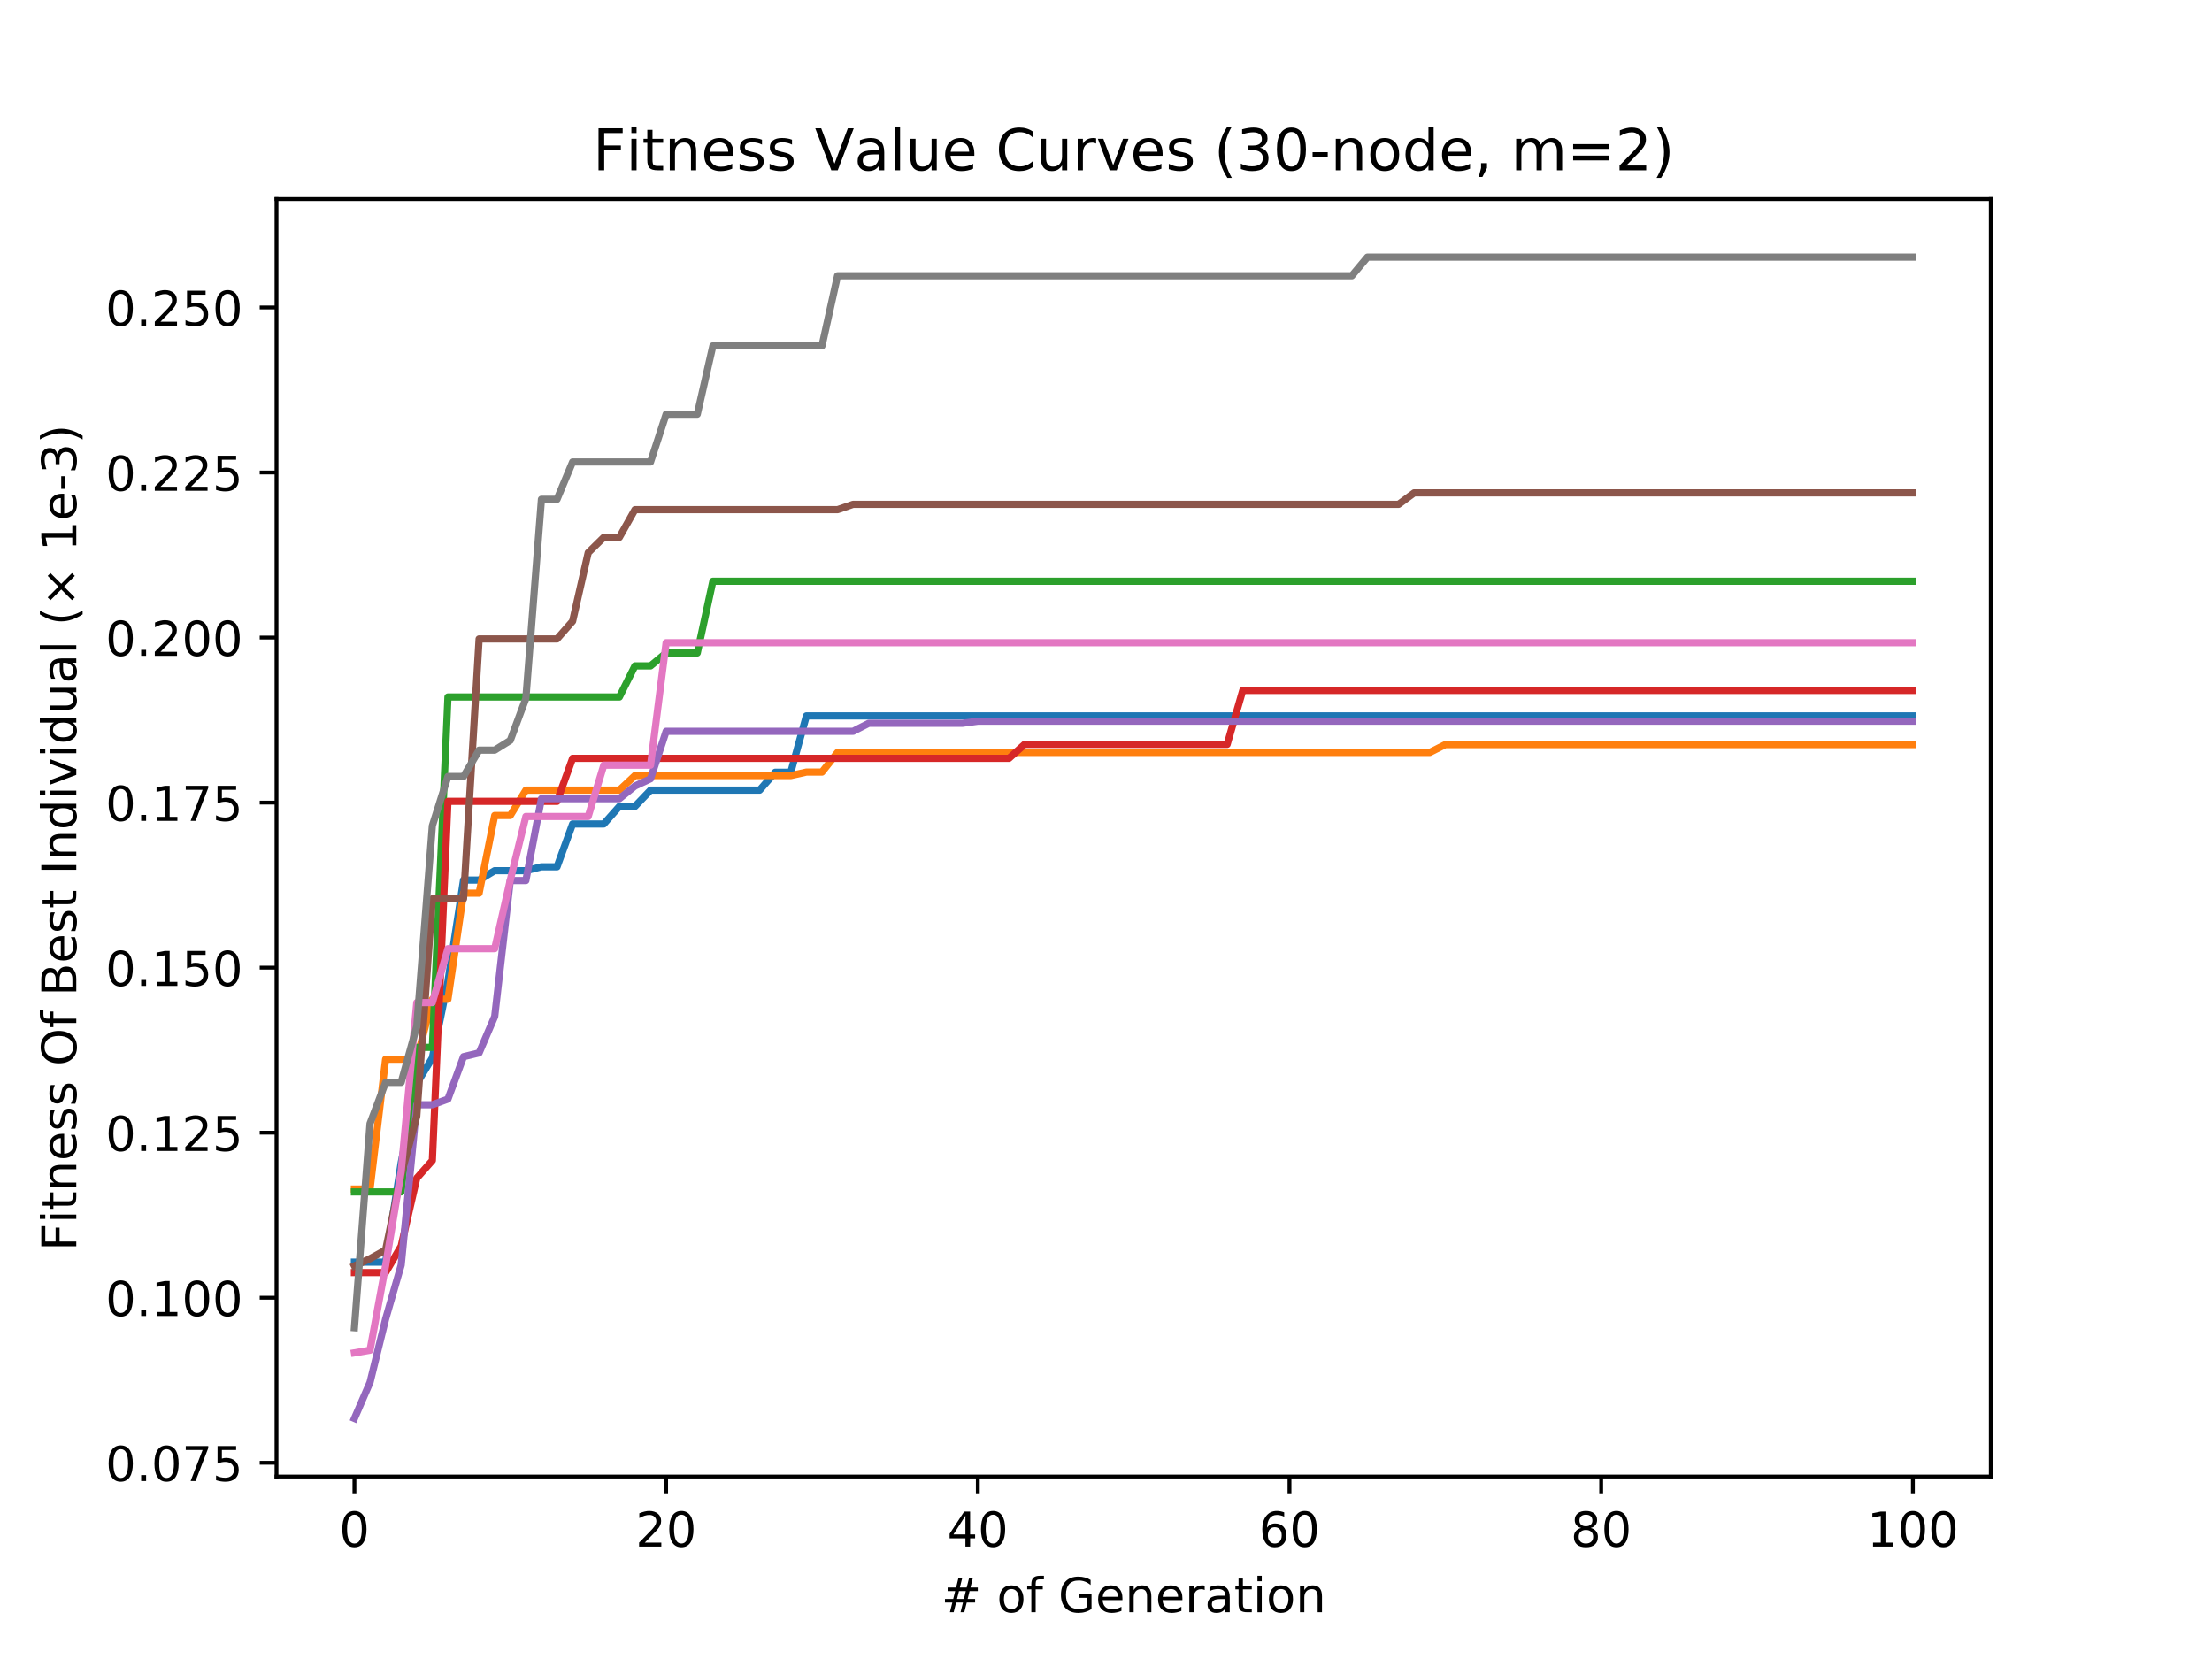 <?xml version="1.0" encoding="utf-8" standalone="no"?>
<!DOCTYPE svg PUBLIC "-//W3C//DTD SVG 1.1//EN"
  "http://www.w3.org/Graphics/SVG/1.1/DTD/svg11.dtd">
<!-- Created with matplotlib (https://matplotlib.org/) -->
<svg height="345.6pt" version="1.1" viewBox="0 0 460.8 345.6" width="460.8pt" xmlns="http://www.w3.org/2000/svg" xmlns:xlink="http://www.w3.org/1999/xlink">
 <defs>
  <style type="text/css">
*{stroke-linecap:butt;stroke-linejoin:round;}
  </style>
 </defs>
 <g id="figure_1">
  <g id="patch_1">
   <path d="M 0 345.6 
L 460.8 345.6 
L 460.8 0 
L 0 0 
z
" style="fill:#ffffff;"/>
  </g>
  <g id="axes_1">
   <g id="patch_2">
    <path d="M 57.6 307.584 
L 414.72 307.584 
L 414.72 41.472 
L 57.6 41.472 
z
" style="fill:#ffffff;"/>
   </g>
   <g id="matplotlib.axis_1">
    <g id="xtick_1">
     <g id="line2d_1">
      <defs>
       <path d="M 0 0 
L 0 3.5 
" id="m616c22a21f" style="stroke:#000000;stroke-width:0.8;"/>
      </defs>
      <g>
       <use style="stroke:#000000;stroke-width:0.8;" x="73.833" xlink:href="#m616c22a21f" y="307.584"/>
      </g>
     </g>
     <g id="text_1">
      <!-- 0 -->
      <defs>
       <path d="M 31.781 66.406 
Q 24.172 66.406 20.328 58.906 
Q 16.5 51.422 16.5 36.375 
Q 16.5 21.391 20.328 13.891 
Q 24.172 6.391 31.781 6.391 
Q 39.453 6.391 43.281 13.891 
Q 47.125 21.391 47.125 36.375 
Q 47.125 51.422 43.281 58.906 
Q 39.453 66.406 31.781 66.406 
z
M 31.781 74.219 
Q 44.047 74.219 50.516 64.516 
Q 56.984 54.828 56.984 36.375 
Q 56.984 17.969 50.516 8.266 
Q 44.047 -1.422 31.781 -1.422 
Q 19.531 -1.422 13.062 8.266 
Q 6.594 17.969 6.594 36.375 
Q 6.594 54.828 13.062 64.516 
Q 19.531 74.219 31.781 74.219 
z
" id="DejaVuSans-48"/>
      </defs>
      <g transform="translate(70.651 322.182)scale(0.1 -0.1)">
       <use xlink:href="#DejaVuSans-48"/>
      </g>
     </g>
    </g>
    <g id="xtick_2">
     <g id="line2d_2">
      <g>
       <use style="stroke:#000000;stroke-width:0.8;" x="138.764" xlink:href="#m616c22a21f" y="307.584"/>
      </g>
     </g>
     <g id="text_2">
      <!-- 20 -->
      <defs>
       <path d="M 19.188 8.297 
L 53.609 8.297 
L 53.609 0 
L 7.328 0 
L 7.328 8.297 
Q 12.938 14.109 22.625 23.891 
Q 32.328 33.688 34.812 36.531 
Q 39.547 41.844 41.422 45.531 
Q 43.312 49.219 43.312 52.781 
Q 43.312 58.594 39.234 62.25 
Q 35.156 65.922 28.609 65.922 
Q 23.969 65.922 18.812 64.312 
Q 13.672 62.703 7.812 59.422 
L 7.812 69.391 
Q 13.766 71.781 18.938 73 
Q 24.125 74.219 28.422 74.219 
Q 39.75 74.219 46.484 68.547 
Q 53.219 62.891 53.219 53.422 
Q 53.219 48.922 51.531 44.891 
Q 49.859 40.875 45.406 35.406 
Q 44.188 33.984 37.641 27.219 
Q 31.109 20.453 19.188 8.297 
z
" id="DejaVuSans-50"/>
      </defs>
      <g transform="translate(132.401 322.182)scale(0.1 -0.1)">
       <use xlink:href="#DejaVuSans-50"/>
       <use x="63.623" xlink:href="#DejaVuSans-48"/>
      </g>
     </g>
    </g>
    <g id="xtick_3">
     <g id="line2d_3">
      <g>
       <use style="stroke:#000000;stroke-width:0.8;" x="203.695" xlink:href="#m616c22a21f" y="307.584"/>
      </g>
     </g>
     <g id="text_3">
      <!-- 40 -->
      <defs>
       <path d="M 37.797 64.312 
L 12.891 25.391 
L 37.797 25.391 
z
M 35.203 72.906 
L 47.609 72.906 
L 47.609 25.391 
L 58.016 25.391 
L 58.016 17.188 
L 47.609 17.188 
L 47.609 0 
L 37.797 0 
L 37.797 17.188 
L 4.891 17.188 
L 4.891 26.703 
z
" id="DejaVuSans-52"/>
      </defs>
      <g transform="translate(197.332 322.182)scale(0.1 -0.1)">
       <use xlink:href="#DejaVuSans-52"/>
       <use x="63.623" xlink:href="#DejaVuSans-48"/>
      </g>
     </g>
    </g>
    <g id="xtick_4">
     <g id="line2d_4">
      <g>
       <use style="stroke:#000000;stroke-width:0.8;" x="268.625" xlink:href="#m616c22a21f" y="307.584"/>
      </g>
     </g>
     <g id="text_4">
      <!-- 60 -->
      <defs>
       <path d="M 33.016 40.375 
Q 26.375 40.375 22.484 35.828 
Q 18.609 31.297 18.609 23.391 
Q 18.609 15.531 22.484 10.953 
Q 26.375 6.391 33.016 6.391 
Q 39.656 6.391 43.531 10.953 
Q 47.406 15.531 47.406 23.391 
Q 47.406 31.297 43.531 35.828 
Q 39.656 40.375 33.016 40.375 
z
M 52.594 71.297 
L 52.594 62.312 
Q 48.875 64.062 45.094 64.984 
Q 41.312 65.922 37.594 65.922 
Q 27.828 65.922 22.672 59.328 
Q 17.531 52.734 16.797 39.406 
Q 19.672 43.656 24.016 45.922 
Q 28.375 48.188 33.594 48.188 
Q 44.578 48.188 50.953 41.516 
Q 57.328 34.859 57.328 23.391 
Q 57.328 12.156 50.688 5.359 
Q 44.047 -1.422 33.016 -1.422 
Q 20.359 -1.422 13.672 8.266 
Q 6.984 17.969 6.984 36.375 
Q 6.984 53.656 15.188 63.938 
Q 23.391 74.219 37.203 74.219 
Q 40.922 74.219 44.703 73.484 
Q 48.484 72.75 52.594 71.297 
z
" id="DejaVuSans-54"/>
      </defs>
      <g transform="translate(262.263 322.182)scale(0.1 -0.1)">
       <use xlink:href="#DejaVuSans-54"/>
       <use x="63.623" xlink:href="#DejaVuSans-48"/>
      </g>
     </g>
    </g>
    <g id="xtick_5">
     <g id="line2d_5">
      <g>
       <use style="stroke:#000000;stroke-width:0.8;" x="333.556" xlink:href="#m616c22a21f" y="307.584"/>
      </g>
     </g>
     <g id="text_5">
      <!-- 80 -->
      <defs>
       <path d="M 31.781 34.625 
Q 24.75 34.625 20.719 30.859 
Q 16.703 27.094 16.703 20.516 
Q 16.703 13.922 20.719 10.156 
Q 24.75 6.391 31.781 6.391 
Q 38.812 6.391 42.859 10.172 
Q 46.922 13.969 46.922 20.516 
Q 46.922 27.094 42.891 30.859 
Q 38.875 34.625 31.781 34.625 
z
M 21.922 38.812 
Q 15.578 40.375 12.031 44.719 
Q 8.5 49.078 8.5 55.328 
Q 8.5 64.062 14.719 69.141 
Q 20.953 74.219 31.781 74.219 
Q 42.672 74.219 48.875 69.141 
Q 55.078 64.062 55.078 55.328 
Q 55.078 49.078 51.531 44.719 
Q 48 40.375 41.703 38.812 
Q 48.828 37.156 52.797 32.312 
Q 56.781 27.484 56.781 20.516 
Q 56.781 9.906 50.312 4.234 
Q 43.844 -1.422 31.781 -1.422 
Q 19.734 -1.422 13.25 4.234 
Q 6.781 9.906 6.781 20.516 
Q 6.781 27.484 10.781 32.312 
Q 14.797 37.156 21.922 38.812 
z
M 18.312 54.391 
Q 18.312 48.734 21.844 45.562 
Q 25.391 42.391 31.781 42.391 
Q 38.141 42.391 41.719 45.562 
Q 45.312 48.734 45.312 54.391 
Q 45.312 60.062 41.719 63.234 
Q 38.141 66.406 31.781 66.406 
Q 25.391 66.406 21.844 63.234 
Q 18.312 60.062 18.312 54.391 
z
" id="DejaVuSans-56"/>
      </defs>
      <g transform="translate(327.194 322.182)scale(0.1 -0.1)">
       <use xlink:href="#DejaVuSans-56"/>
       <use x="63.623" xlink:href="#DejaVuSans-48"/>
      </g>
     </g>
    </g>
    <g id="xtick_6">
     <g id="line2d_6">
      <g>
       <use style="stroke:#000000;stroke-width:0.8;" x="398.487" xlink:href="#m616c22a21f" y="307.584"/>
      </g>
     </g>
     <g id="text_6">
      <!-- 100 -->
      <defs>
       <path d="M 12.406 8.297 
L 28.516 8.297 
L 28.516 63.922 
L 10.984 60.406 
L 10.984 69.391 
L 28.422 72.906 
L 38.281 72.906 
L 38.281 8.297 
L 54.391 8.297 
L 54.391 0 
L 12.406 0 
z
" id="DejaVuSans-49"/>
      </defs>
      <g transform="translate(388.944 322.182)scale(0.1 -0.1)">
       <use xlink:href="#DejaVuSans-49"/>
       <use x="63.623" xlink:href="#DejaVuSans-48"/>
       <use x="127.246" xlink:href="#DejaVuSans-48"/>
      </g>
     </g>
    </g>
    <g id="text_7">
     <!-- # of Generation -->
     <defs>
      <path d="M 51.125 44 
L 36.922 44 
L 32.812 27.688 
L 47.125 27.688 
z
M 43.797 71.781 
L 38.719 51.516 
L 52.984 51.516 
L 58.109 71.781 
L 65.922 71.781 
L 60.891 51.516 
L 76.125 51.516 
L 76.125 44 
L 58.984 44 
L 54.984 27.688 
L 70.516 27.688 
L 70.516 20.219 
L 53.078 20.219 
L 48 0 
L 40.188 0 
L 45.219 20.219 
L 30.906 20.219 
L 25.875 0 
L 18.016 0 
L 23.094 20.219 
L 7.719 20.219 
L 7.719 27.688 
L 24.906 27.688 
L 29 44 
L 13.281 44 
L 13.281 51.516 
L 30.906 51.516 
L 35.891 71.781 
z
" id="DejaVuSans-35"/>
      <path id="DejaVuSans-32"/>
      <path d="M 30.609 48.391 
Q 23.391 48.391 19.188 42.75 
Q 14.984 37.109 14.984 27.297 
Q 14.984 17.484 19.156 11.844 
Q 23.344 6.203 30.609 6.203 
Q 37.797 6.203 41.984 11.859 
Q 46.188 17.531 46.188 27.297 
Q 46.188 37.016 41.984 42.703 
Q 37.797 48.391 30.609 48.391 
z
M 30.609 56 
Q 42.328 56 49.016 48.375 
Q 55.719 40.766 55.719 27.297 
Q 55.719 13.875 49.016 6.219 
Q 42.328 -1.422 30.609 -1.422 
Q 18.844 -1.422 12.172 6.219 
Q 5.516 13.875 5.516 27.297 
Q 5.516 40.766 12.172 48.375 
Q 18.844 56 30.609 56 
z
" id="DejaVuSans-111"/>
      <path d="M 37.109 75.984 
L 37.109 68.5 
L 28.516 68.5 
Q 23.688 68.5 21.797 66.547 
Q 19.922 64.594 19.922 59.516 
L 19.922 54.688 
L 34.719 54.688 
L 34.719 47.703 
L 19.922 47.703 
L 19.922 0 
L 10.891 0 
L 10.891 47.703 
L 2.297 47.703 
L 2.297 54.688 
L 10.891 54.688 
L 10.891 58.5 
Q 10.891 67.625 15.141 71.797 
Q 19.391 75.984 28.609 75.984 
z
" id="DejaVuSans-102"/>
      <path d="M 59.516 10.406 
L 59.516 29.984 
L 43.406 29.984 
L 43.406 38.094 
L 69.281 38.094 
L 69.281 6.781 
Q 63.578 2.734 56.688 0.656 
Q 49.812 -1.422 42 -1.422 
Q 24.906 -1.422 15.25 8.562 
Q 5.609 18.562 5.609 36.375 
Q 5.609 54.25 15.25 64.234 
Q 24.906 74.219 42 74.219 
Q 49.125 74.219 55.547 72.453 
Q 61.969 70.703 67.391 67.281 
L 67.391 56.781 
Q 61.922 61.422 55.766 63.766 
Q 49.609 66.109 42.828 66.109 
Q 29.438 66.109 22.719 58.641 
Q 16.016 51.172 16.016 36.375 
Q 16.016 21.625 22.719 14.156 
Q 29.438 6.688 42.828 6.688 
Q 48.047 6.688 52.141 7.594 
Q 56.25 8.5 59.516 10.406 
z
" id="DejaVuSans-71"/>
      <path d="M 56.203 29.594 
L 56.203 25.203 
L 14.891 25.203 
Q 15.484 15.922 20.484 11.062 
Q 25.484 6.203 34.422 6.203 
Q 39.594 6.203 44.453 7.469 
Q 49.312 8.734 54.109 11.281 
L 54.109 2.781 
Q 49.266 0.734 44.188 -0.344 
Q 39.109 -1.422 33.891 -1.422 
Q 20.797 -1.422 13.156 6.188 
Q 5.516 13.812 5.516 26.812 
Q 5.516 40.234 12.766 48.109 
Q 20.016 56 32.328 56 
Q 43.359 56 49.781 48.891 
Q 56.203 41.797 56.203 29.594 
z
M 47.219 32.234 
Q 47.125 39.594 43.094 43.984 
Q 39.062 48.391 32.422 48.391 
Q 24.906 48.391 20.391 44.141 
Q 15.875 39.891 15.188 32.172 
z
" id="DejaVuSans-101"/>
      <path d="M 54.891 33.016 
L 54.891 0 
L 45.906 0 
L 45.906 32.719 
Q 45.906 40.484 42.875 44.328 
Q 39.844 48.188 33.797 48.188 
Q 26.516 48.188 22.312 43.547 
Q 18.109 38.922 18.109 30.906 
L 18.109 0 
L 9.078 0 
L 9.078 54.688 
L 18.109 54.688 
L 18.109 46.188 
Q 21.344 51.125 25.703 53.562 
Q 30.078 56 35.797 56 
Q 45.219 56 50.047 50.172 
Q 54.891 44.344 54.891 33.016 
z
" id="DejaVuSans-110"/>
      <path d="M 41.109 46.297 
Q 39.594 47.172 37.812 47.578 
Q 36.031 48 33.891 48 
Q 26.266 48 22.188 43.047 
Q 18.109 38.094 18.109 28.812 
L 18.109 0 
L 9.078 0 
L 9.078 54.688 
L 18.109 54.688 
L 18.109 46.188 
Q 20.953 51.172 25.484 53.578 
Q 30.031 56 36.531 56 
Q 37.453 56 38.578 55.875 
Q 39.703 55.766 41.062 55.516 
z
" id="DejaVuSans-114"/>
      <path d="M 34.281 27.484 
Q 23.391 27.484 19.188 25 
Q 14.984 22.516 14.984 16.5 
Q 14.984 11.719 18.141 8.906 
Q 21.297 6.109 26.703 6.109 
Q 34.188 6.109 38.703 11.406 
Q 43.219 16.703 43.219 25.484 
L 43.219 27.484 
z
M 52.203 31.203 
L 52.203 0 
L 43.219 0 
L 43.219 8.297 
Q 40.141 3.328 35.547 0.953 
Q 30.953 -1.422 24.312 -1.422 
Q 15.922 -1.422 10.953 3.297 
Q 6 8.016 6 15.922 
Q 6 25.141 12.172 29.828 
Q 18.359 34.516 30.609 34.516 
L 43.219 34.516 
L 43.219 35.406 
Q 43.219 41.609 39.141 45 
Q 35.062 48.391 27.688 48.391 
Q 23 48.391 18.547 47.266 
Q 14.109 46.141 10.016 43.891 
L 10.016 52.203 
Q 14.938 54.109 19.578 55.047 
Q 24.219 56 28.609 56 
Q 40.484 56 46.344 49.844 
Q 52.203 43.703 52.203 31.203 
z
" id="DejaVuSans-97"/>
      <path d="M 18.312 70.219 
L 18.312 54.688 
L 36.812 54.688 
L 36.812 47.703 
L 18.312 47.703 
L 18.312 18.016 
Q 18.312 11.328 20.141 9.422 
Q 21.969 7.516 27.594 7.516 
L 36.812 7.516 
L 36.812 0 
L 27.594 0 
Q 17.188 0 13.234 3.875 
Q 9.281 7.766 9.281 18.016 
L 9.281 47.703 
L 2.688 47.703 
L 2.688 54.688 
L 9.281 54.688 
L 9.281 70.219 
z
" id="DejaVuSans-116"/>
      <path d="M 9.422 54.688 
L 18.406 54.688 
L 18.406 0 
L 9.422 0 
z
M 9.422 75.984 
L 18.406 75.984 
L 18.406 64.594 
L 9.422 64.594 
z
" id="DejaVuSans-105"/>
     </defs>
     <g transform="translate(196.08 335.861)scale(0.1 -0.1)">
      <use xlink:href="#DejaVuSans-35"/>
      <use x="83.789" xlink:href="#DejaVuSans-32"/>
      <use x="115.576" xlink:href="#DejaVuSans-111"/>
      <use x="176.758" xlink:href="#DejaVuSans-102"/>
      <use x="211.963" xlink:href="#DejaVuSans-32"/>
      <use x="243.75" xlink:href="#DejaVuSans-71"/>
      <use x="321.24" xlink:href="#DejaVuSans-101"/>
      <use x="382.764" xlink:href="#DejaVuSans-110"/>
      <use x="446.143" xlink:href="#DejaVuSans-101"/>
      <use x="507.666" xlink:href="#DejaVuSans-114"/>
      <use x="548.779" xlink:href="#DejaVuSans-97"/>
      <use x="610.059" xlink:href="#DejaVuSans-116"/>
      <use x="649.268" xlink:href="#DejaVuSans-105"/>
      <use x="677.051" xlink:href="#DejaVuSans-111"/>
      <use x="738.232" xlink:href="#DejaVuSans-110"/>
     </g>
    </g>
   </g>
   <g id="matplotlib.axis_2">
    <g id="ytick_1">
     <g id="line2d_7">
      <defs>
       <path d="M 0 0 
L -3.5 0 
" id="md9b2b62dfc" style="stroke:#000000;stroke-width:0.8;"/>
      </defs>
      <g>
       <use style="stroke:#000000;stroke-width:0.8;" x="57.6" xlink:href="#md9b2b62dfc" y="304.728"/>
      </g>
     </g>
     <g id="text_8">
      <!-- 0.075 -->
      <defs>
       <path d="M 10.688 12.406 
L 21 12.406 
L 21 0 
L 10.688 0 
z
" id="DejaVuSans-46"/>
       <path d="M 8.203 72.906 
L 55.078 72.906 
L 55.078 68.703 
L 28.609 0 
L 18.312 0 
L 43.219 64.594 
L 8.203 64.594 
z
" id="DejaVuSans-55"/>
       <path d="M 10.797 72.906 
L 49.516 72.906 
L 49.516 64.594 
L 19.828 64.594 
L 19.828 46.734 
Q 21.969 47.469 24.109 47.828 
Q 26.266 48.188 28.422 48.188 
Q 40.625 48.188 47.75 41.5 
Q 54.891 34.812 54.891 23.391 
Q 54.891 11.625 47.562 5.094 
Q 40.234 -1.422 26.906 -1.422 
Q 22.312 -1.422 17.547 -0.641 
Q 12.797 0.141 7.719 1.703 
L 7.719 11.625 
Q 12.109 9.234 16.797 8.062 
Q 21.484 6.891 26.703 6.891 
Q 35.156 6.891 40.078 11.328 
Q 45.016 15.766 45.016 23.391 
Q 45.016 31 40.078 35.438 
Q 35.156 39.891 26.703 39.891 
Q 22.75 39.891 18.812 39.016 
Q 14.891 38.141 10.797 36.281 
z
" id="DejaVuSans-53"/>
      </defs>
      <g transform="translate(21.972 308.528)scale(0.1 -0.1)">
       <use xlink:href="#DejaVuSans-48"/>
       <use x="63.623" xlink:href="#DejaVuSans-46"/>
       <use x="95.41" xlink:href="#DejaVuSans-48"/>
       <use x="159.033" xlink:href="#DejaVuSans-55"/>
       <use x="222.656" xlink:href="#DejaVuSans-53"/>
      </g>
     </g>
    </g>
    <g id="ytick_2">
     <g id="line2d_8">
      <g>
       <use style="stroke:#000000;stroke-width:0.8;" x="57.6" xlink:href="#md9b2b62dfc" y="270.346"/>
      </g>
     </g>
     <g id="text_9">
      <!-- 0.100 -->
      <g transform="translate(21.972 274.145)scale(0.1 -0.1)">
       <use xlink:href="#DejaVuSans-48"/>
       <use x="63.623" xlink:href="#DejaVuSans-46"/>
       <use x="95.41" xlink:href="#DejaVuSans-49"/>
       <use x="159.033" xlink:href="#DejaVuSans-48"/>
       <use x="222.656" xlink:href="#DejaVuSans-48"/>
      </g>
     </g>
    </g>
    <g id="ytick_3">
     <g id="line2d_9">
      <g>
       <use style="stroke:#000000;stroke-width:0.8;" x="57.6" xlink:href="#md9b2b62dfc" y="235.963"/>
      </g>
     </g>
     <g id="text_10">
      <!-- 0.125 -->
      <g transform="translate(21.972 239.762)scale(0.1 -0.1)">
       <use xlink:href="#DejaVuSans-48"/>
       <use x="63.623" xlink:href="#DejaVuSans-46"/>
       <use x="95.41" xlink:href="#DejaVuSans-49"/>
       <use x="159.033" xlink:href="#DejaVuSans-50"/>
       <use x="222.656" xlink:href="#DejaVuSans-53"/>
      </g>
     </g>
    </g>
    <g id="ytick_4">
     <g id="line2d_10">
      <g>
       <use style="stroke:#000000;stroke-width:0.8;" x="57.6" xlink:href="#md9b2b62dfc" y="201.58"/>
      </g>
     </g>
     <g id="text_11">
      <!-- 0.150 -->
      <g transform="translate(21.972 205.38)scale(0.1 -0.1)">
       <use xlink:href="#DejaVuSans-48"/>
       <use x="63.623" xlink:href="#DejaVuSans-46"/>
       <use x="95.41" xlink:href="#DejaVuSans-49"/>
       <use x="159.033" xlink:href="#DejaVuSans-53"/>
       <use x="222.656" xlink:href="#DejaVuSans-48"/>
      </g>
     </g>
    </g>
    <g id="ytick_5">
     <g id="line2d_11">
      <g>
       <use style="stroke:#000000;stroke-width:0.8;" x="57.6" xlink:href="#md9b2b62dfc" y="167.198"/>
      </g>
     </g>
     <g id="text_12">
      <!-- 0.175 -->
      <g transform="translate(21.972 170.997)scale(0.1 -0.1)">
       <use xlink:href="#DejaVuSans-48"/>
       <use x="63.623" xlink:href="#DejaVuSans-46"/>
       <use x="95.41" xlink:href="#DejaVuSans-49"/>
       <use x="159.033" xlink:href="#DejaVuSans-55"/>
       <use x="222.656" xlink:href="#DejaVuSans-53"/>
      </g>
     </g>
    </g>
    <g id="ytick_6">
     <g id="line2d_12">
      <g>
       <use style="stroke:#000000;stroke-width:0.8;" x="57.6" xlink:href="#md9b2b62dfc" y="132.815"/>
      </g>
     </g>
     <g id="text_13">
      <!-- 0.200 -->
      <g transform="translate(21.972 136.614)scale(0.1 -0.1)">
       <use xlink:href="#DejaVuSans-48"/>
       <use x="63.623" xlink:href="#DejaVuSans-46"/>
       <use x="95.41" xlink:href="#DejaVuSans-50"/>
       <use x="159.033" xlink:href="#DejaVuSans-48"/>
       <use x="222.656" xlink:href="#DejaVuSans-48"/>
      </g>
     </g>
    </g>
    <g id="ytick_7">
     <g id="line2d_13">
      <g>
       <use style="stroke:#000000;stroke-width:0.8;" x="57.6" xlink:href="#md9b2b62dfc" y="98.432"/>
      </g>
     </g>
     <g id="text_14">
      <!-- 0.225 -->
      <g transform="translate(21.972 102.232)scale(0.1 -0.1)">
       <use xlink:href="#DejaVuSans-48"/>
       <use x="63.623" xlink:href="#DejaVuSans-46"/>
       <use x="95.41" xlink:href="#DejaVuSans-50"/>
       <use x="159.033" xlink:href="#DejaVuSans-50"/>
       <use x="222.656" xlink:href="#DejaVuSans-53"/>
      </g>
     </g>
    </g>
    <g id="ytick_8">
     <g id="line2d_14">
      <g>
       <use style="stroke:#000000;stroke-width:0.8;" x="57.6" xlink:href="#md9b2b62dfc" y="64.05"/>
      </g>
     </g>
     <g id="text_15">
      <!-- 0.250 -->
      <g transform="translate(21.972 67.849)scale(0.1 -0.1)">
       <use xlink:href="#DejaVuSans-48"/>
       <use x="63.623" xlink:href="#DejaVuSans-46"/>
       <use x="95.41" xlink:href="#DejaVuSans-50"/>
       <use x="159.033" xlink:href="#DejaVuSans-53"/>
       <use x="222.656" xlink:href="#DejaVuSans-48"/>
      </g>
     </g>
    </g>
    <g id="text_16">
     <!-- Fitness Of Best Individual (× 1e-3) -->
     <defs>
      <path d="M 9.812 72.906 
L 51.703 72.906 
L 51.703 64.594 
L 19.672 64.594 
L 19.672 43.109 
L 48.578 43.109 
L 48.578 34.812 
L 19.672 34.812 
L 19.672 0 
L 9.812 0 
z
" id="DejaVuSans-70"/>
      <path d="M 44.281 53.078 
L 44.281 44.578 
Q 40.484 46.531 36.375 47.5 
Q 32.281 48.484 27.875 48.484 
Q 21.188 48.484 17.844 46.438 
Q 14.5 44.391 14.5 40.281 
Q 14.5 37.156 16.891 35.375 
Q 19.281 33.594 26.516 31.984 
L 29.594 31.297 
Q 39.156 29.25 43.188 25.516 
Q 47.219 21.781 47.219 15.094 
Q 47.219 7.469 41.188 3.016 
Q 35.156 -1.422 24.609 -1.422 
Q 20.219 -1.422 15.453 -0.562 
Q 10.688 0.297 5.422 2 
L 5.422 11.281 
Q 10.406 8.688 15.234 7.391 
Q 20.062 6.109 24.812 6.109 
Q 31.156 6.109 34.562 8.281 
Q 37.984 10.453 37.984 14.406 
Q 37.984 18.062 35.516 20.016 
Q 33.062 21.969 24.703 23.781 
L 21.578 24.516 
Q 13.234 26.266 9.516 29.906 
Q 5.812 33.547 5.812 39.891 
Q 5.812 47.609 11.281 51.797 
Q 16.75 56 26.812 56 
Q 31.781 56 36.172 55.266 
Q 40.578 54.547 44.281 53.078 
z
" id="DejaVuSans-115"/>
      <path d="M 39.406 66.219 
Q 28.656 66.219 22.328 58.203 
Q 16.016 50.203 16.016 36.375 
Q 16.016 22.609 22.328 14.594 
Q 28.656 6.594 39.406 6.594 
Q 50.141 6.594 56.422 14.594 
Q 62.703 22.609 62.703 36.375 
Q 62.703 50.203 56.422 58.203 
Q 50.141 66.219 39.406 66.219 
z
M 39.406 74.219 
Q 54.734 74.219 63.906 63.938 
Q 73.094 53.656 73.094 36.375 
Q 73.094 19.141 63.906 8.859 
Q 54.734 -1.422 39.406 -1.422 
Q 24.031 -1.422 14.812 8.828 
Q 5.609 19.094 5.609 36.375 
Q 5.609 53.656 14.812 63.938 
Q 24.031 74.219 39.406 74.219 
z
" id="DejaVuSans-79"/>
      <path d="M 19.672 34.812 
L 19.672 8.109 
L 35.5 8.109 
Q 43.453 8.109 47.281 11.406 
Q 51.125 14.703 51.125 21.484 
Q 51.125 28.328 47.281 31.562 
Q 43.453 34.812 35.5 34.812 
z
M 19.672 64.797 
L 19.672 42.828 
L 34.281 42.828 
Q 41.5 42.828 45.031 45.531 
Q 48.578 48.25 48.578 53.812 
Q 48.578 59.328 45.031 62.062 
Q 41.5 64.797 34.281 64.797 
z
M 9.812 72.906 
L 35.016 72.906 
Q 46.297 72.906 52.391 68.219 
Q 58.5 63.531 58.5 54.891 
Q 58.5 48.188 55.375 44.234 
Q 52.25 40.281 46.188 39.312 
Q 53.469 37.75 57.5 32.781 
Q 61.531 27.828 61.531 20.406 
Q 61.531 10.641 54.891 5.312 
Q 48.25 0 35.984 0 
L 9.812 0 
z
" id="DejaVuSans-66"/>
      <path d="M 9.812 72.906 
L 19.672 72.906 
L 19.672 0 
L 9.812 0 
z
" id="DejaVuSans-73"/>
      <path d="M 45.406 46.391 
L 45.406 75.984 
L 54.391 75.984 
L 54.391 0 
L 45.406 0 
L 45.406 8.203 
Q 42.578 3.328 38.25 0.953 
Q 33.938 -1.422 27.875 -1.422 
Q 17.969 -1.422 11.734 6.484 
Q 5.516 14.406 5.516 27.297 
Q 5.516 40.188 11.734 48.094 
Q 17.969 56 27.875 56 
Q 33.938 56 38.25 53.625 
Q 42.578 51.266 45.406 46.391 
z
M 14.797 27.297 
Q 14.797 17.391 18.875 11.75 
Q 22.953 6.109 30.078 6.109 
Q 37.203 6.109 41.297 11.75 
Q 45.406 17.391 45.406 27.297 
Q 45.406 37.203 41.297 42.844 
Q 37.203 48.484 30.078 48.484 
Q 22.953 48.484 18.875 42.844 
Q 14.797 37.203 14.797 27.297 
z
" id="DejaVuSans-100"/>
      <path d="M 2.984 54.688 
L 12.5 54.688 
L 29.594 8.797 
L 46.688 54.688 
L 56.203 54.688 
L 35.688 0 
L 23.484 0 
z
" id="DejaVuSans-118"/>
      <path d="M 8.5 21.578 
L 8.5 54.688 
L 17.484 54.688 
L 17.484 21.922 
Q 17.484 14.156 20.5 10.266 
Q 23.531 6.391 29.594 6.391 
Q 36.859 6.391 41.078 11.031 
Q 45.312 15.672 45.312 23.688 
L 45.312 54.688 
L 54.297 54.688 
L 54.297 0 
L 45.312 0 
L 45.312 8.406 
Q 42.047 3.422 37.719 1 
Q 33.406 -1.422 27.688 -1.422 
Q 18.266 -1.422 13.375 4.438 
Q 8.5 10.297 8.5 21.578 
z
M 31.109 56 
z
" id="DejaVuSans-117"/>
      <path d="M 9.422 75.984 
L 18.406 75.984 
L 18.406 0 
L 9.422 0 
z
" id="DejaVuSans-108"/>
      <path d="M 31 75.875 
Q 24.469 64.656 21.281 53.656 
Q 18.109 42.672 18.109 31.391 
Q 18.109 20.125 21.312 9.062 
Q 24.516 -2 31 -13.188 
L 23.188 -13.188 
Q 15.875 -1.703 12.234 9.375 
Q 8.594 20.453 8.594 31.391 
Q 8.594 42.281 12.203 53.312 
Q 15.828 64.359 23.188 75.875 
z
" id="DejaVuSans-40"/>
      <path d="M 70.125 53.719 
L 47.797 31.297 
L 70.125 8.984 
L 64.312 3.078 
L 41.891 25.484 
L 19.484 3.078 
L 13.719 8.984 
L 35.984 31.297 
L 13.719 53.719 
L 19.484 59.625 
L 41.891 37.203 
L 64.312 59.625 
z
" id="DejaVuSans-215"/>
      <path d="M 4.891 31.391 
L 31.203 31.391 
L 31.203 23.391 
L 4.891 23.391 
z
" id="DejaVuSans-45"/>
      <path d="M 40.578 39.312 
Q 47.656 37.797 51.625 33 
Q 55.609 28.219 55.609 21.188 
Q 55.609 10.406 48.188 4.484 
Q 40.766 -1.422 27.094 -1.422 
Q 22.516 -1.422 17.656 -0.516 
Q 12.797 0.391 7.625 2.203 
L 7.625 11.719 
Q 11.719 9.328 16.594 8.109 
Q 21.484 6.891 26.812 6.891 
Q 36.078 6.891 40.938 10.547 
Q 45.797 14.203 45.797 21.188 
Q 45.797 27.641 41.281 31.266 
Q 36.766 34.906 28.719 34.906 
L 20.219 34.906 
L 20.219 43.016 
L 29.109 43.016 
Q 36.375 43.016 40.234 45.922 
Q 44.094 48.828 44.094 54.297 
Q 44.094 59.906 40.109 62.906 
Q 36.141 65.922 28.719 65.922 
Q 24.656 65.922 20.016 65.031 
Q 15.375 64.156 9.812 62.312 
L 9.812 71.094 
Q 15.438 72.656 20.344 73.438 
Q 25.25 74.219 29.594 74.219 
Q 40.828 74.219 47.359 69.109 
Q 53.906 64.016 53.906 55.328 
Q 53.906 49.266 50.438 45.094 
Q 46.969 40.922 40.578 39.312 
z
" id="DejaVuSans-51"/>
      <path d="M 8.016 75.875 
L 15.828 75.875 
Q 23.141 64.359 26.781 53.312 
Q 30.422 42.281 30.422 31.391 
Q 30.422 20.453 26.781 9.375 
Q 23.141 -1.703 15.828 -13.188 
L 8.016 -13.188 
Q 14.5 -2 17.703 9.062 
Q 20.906 20.125 20.906 31.391 
Q 20.906 42.672 17.703 53.656 
Q 14.5 64.656 8.016 75.875 
z
" id="DejaVuSans-41"/>
     </defs>
     <g transform="translate(15.892 260.601)rotate(-90)scale(0.1 -0.1)">
      <use xlink:href="#DejaVuSans-70"/>
      <use x="57.41" xlink:href="#DejaVuSans-105"/>
      <use x="85.193" xlink:href="#DejaVuSans-116"/>
      <use x="124.402" xlink:href="#DejaVuSans-110"/>
      <use x="187.781" xlink:href="#DejaVuSans-101"/>
      <use x="249.305" xlink:href="#DejaVuSans-115"/>
      <use x="301.404" xlink:href="#DejaVuSans-115"/>
      <use x="353.504" xlink:href="#DejaVuSans-32"/>
      <use x="385.291" xlink:href="#DejaVuSans-79"/>
      <use x="464.002" xlink:href="#DejaVuSans-102"/>
      <use x="499.207" xlink:href="#DejaVuSans-32"/>
      <use x="530.994" xlink:href="#DejaVuSans-66"/>
      <use x="599.598" xlink:href="#DejaVuSans-101"/>
      <use x="661.121" xlink:href="#DejaVuSans-115"/>
      <use x="713.221" xlink:href="#DejaVuSans-116"/>
      <use x="752.43" xlink:href="#DejaVuSans-32"/>
      <use x="784.217" xlink:href="#DejaVuSans-73"/>
      <use x="813.709" xlink:href="#DejaVuSans-110"/>
      <use x="877.088" xlink:href="#DejaVuSans-100"/>
      <use x="940.564" xlink:href="#DejaVuSans-105"/>
      <use x="968.348" xlink:href="#DejaVuSans-118"/>
      <use x="1027.527" xlink:href="#DejaVuSans-105"/>
      <use x="1055.311" xlink:href="#DejaVuSans-100"/>
      <use x="1118.787" xlink:href="#DejaVuSans-117"/>
      <use x="1182.166" xlink:href="#DejaVuSans-97"/>
      <use x="1243.445" xlink:href="#DejaVuSans-108"/>
      <use x="1271.229" xlink:href="#DejaVuSans-32"/>
      <use x="1303.016" xlink:href="#DejaVuSans-40"/>
      <use x="1342.029" xlink:href="#DejaVuSans-215"/>
      <use x="1425.818" xlink:href="#DejaVuSans-32"/>
      <use x="1457.605" xlink:href="#DejaVuSans-49"/>
      <use x="1521.229" xlink:href="#DejaVuSans-101"/>
      <use x="1582.752" xlink:href="#DejaVuSans-45"/>
      <use x="1618.836" xlink:href="#DejaVuSans-51"/>
      <use x="1682.459" xlink:href="#DejaVuSans-41"/>
     </g>
    </g>
   </g>
   <g id="line2d_15">
    <path clip-path="url(#p5610cd3e47)" d="M 73.833 262.932 
L 77.079 262.932 
L 80.326 262.932 
L 83.572 242.204 
L 86.819 225.726 
L 90.065 220.371 
L 93.312 204.425 
L 96.559 183.337 
L 99.805 183.337 
L 103.052 181.378 
L 106.298 181.378 
L 109.545 181.378 
L 112.791 180.569 
L 116.038 180.569 
L 119.284 171.646 
L 122.531 171.646 
L 125.777 171.646 
L 129.024 167.987 
L 132.271 167.987 
L 135.517 164.603 
L 138.764 164.603 
L 142.01 164.603 
L 145.257 164.603 
L 148.503 164.603 
L 151.75 164.603 
L 154.996 164.603 
L 158.243 164.603 
L 161.489 160.875 
L 164.736 160.875 
L 167.983 149.141 
L 171.229 149.141 
L 174.476 149.141 
L 177.722 149.141 
L 180.969 149.141 
L 184.215 149.141 
L 187.462 149.141 
L 190.708 149.141 
L 193.955 149.141 
L 197.201 149.141 
L 200.448 149.141 
L 203.695 149.141 
L 206.941 149.141 
L 210.188 149.141 
L 213.434 149.141 
L 216.681 149.141 
L 219.927 149.141 
L 223.174 149.141 
L 226.42 149.141 
L 229.667 149.141 
L 232.913 149.141 
L 236.16 149.141 
L 239.407 149.141 
L 242.653 149.141 
L 245.9 149.141 
L 249.146 149.141 
L 252.393 149.141 
L 255.639 149.141 
L 258.886 149.141 
L 262.132 149.141 
L 265.379 149.141 
L 268.625 149.141 
L 271.872 149.141 
L 275.119 149.141 
L 278.365 149.141 
L 281.612 149.141 
L 284.858 149.141 
L 288.105 149.141 
L 291.351 149.141 
L 294.598 149.141 
L 297.844 149.141 
L 301.091 149.141 
L 304.337 149.141 
L 307.584 149.141 
L 310.831 149.141 
L 314.077 149.141 
L 317.324 149.141 
L 320.57 149.141 
L 323.817 149.141 
L 327.063 149.141 
L 330.31 149.141 
L 333.556 149.141 
L 336.803 149.141 
L 340.049 149.141 
L 343.296 149.141 
L 346.543 149.141 
L 349.789 149.141 
L 353.036 149.141 
L 356.282 149.141 
L 359.529 149.141 
L 362.775 149.141 
L 366.022 149.141 
L 369.268 149.141 
L 372.515 149.141 
L 375.761 149.141 
L 379.008 149.141 
L 382.255 149.141 
L 385.501 149.141 
L 388.748 149.141 
L 391.994 149.141 
L 395.241 149.141 
L 398.487 149.141 
" style="fill:none;stroke:#1f77b4;stroke-linecap:square;stroke-width:1.5;"/>
   </g>
   <g id="line2d_16">
    <path clip-path="url(#p5610cd3e47)" d="M 73.833 247.7 
L 77.079 247.7 
L 80.326 220.658 
L 83.572 220.658 
L 86.819 220.658 
L 90.065 208.159 
L 93.312 208.159 
L 96.559 186.068 
L 99.805 186.068 
L 103.052 169.88 
L 106.298 169.88 
L 109.545 164.604 
L 112.791 164.604 
L 116.038 164.604 
L 119.284 164.604 
L 122.531 164.604 
L 125.777 164.604 
L 129.024 164.604 
L 132.271 161.564 
L 135.517 161.564 
L 138.764 161.564 
L 142.01 161.564 
L 145.257 161.564 
L 148.503 161.564 
L 151.75 161.564 
L 154.996 161.564 
L 158.243 161.564 
L 161.489 161.564 
L 164.736 161.564 
L 167.983 160.84 
L 171.229 160.84 
L 174.476 156.748 
L 177.722 156.748 
L 180.969 156.748 
L 184.215 156.748 
L 187.462 156.748 
L 190.708 156.748 
L 193.955 156.748 
L 197.201 156.748 
L 200.448 156.748 
L 203.695 156.748 
L 206.941 156.748 
L 210.188 156.748 
L 213.434 156.748 
L 216.681 156.748 
L 219.927 156.748 
L 223.174 156.748 
L 226.42 156.748 
L 229.667 156.748 
L 232.913 156.748 
L 236.16 156.748 
L 239.407 156.748 
L 242.653 156.748 
L 245.9 156.748 
L 249.146 156.748 
L 252.393 156.748 
L 255.639 156.748 
L 258.886 156.748 
L 262.132 156.748 
L 265.379 156.748 
L 268.625 156.748 
L 271.872 156.748 
L 275.119 156.748 
L 278.365 156.748 
L 281.612 156.748 
L 284.858 156.748 
L 288.105 156.748 
L 291.351 156.748 
L 294.598 156.748 
L 297.844 156.748 
L 301.091 155.106 
L 304.337 155.106 
L 307.584 155.106 
L 310.831 155.106 
L 314.077 155.106 
L 317.324 155.106 
L 320.57 155.106 
L 323.817 155.106 
L 327.063 155.106 
L 330.31 155.106 
L 333.556 155.106 
L 336.803 155.106 
L 340.049 155.106 
L 343.296 155.106 
L 346.543 155.106 
L 349.789 155.106 
L 353.036 155.106 
L 356.282 155.106 
L 359.529 155.106 
L 362.775 155.106 
L 366.022 155.106 
L 369.268 155.106 
L 372.515 155.106 
L 375.761 155.106 
L 379.008 155.106 
L 382.255 155.106 
L 385.501 155.106 
L 388.748 155.106 
L 391.994 155.106 
L 395.241 155.106 
L 398.487 155.106 
" style="fill:none;stroke:#ff7f0e;stroke-linecap:square;stroke-width:1.5;"/>
   </g>
   <g id="line2d_17">
    <path clip-path="url(#p5610cd3e47)" d="M 73.833 248.301 
L 77.079 248.301 
L 80.326 248.301 
L 83.572 248.301 
L 86.819 218.182 
L 90.065 218.182 
L 93.312 145.198 
L 96.559 145.198 
L 99.805 145.198 
L 103.052 145.198 
L 106.298 145.198 
L 109.545 145.198 
L 112.791 145.198 
L 116.038 145.198 
L 119.284 145.198 
L 122.531 145.198 
L 125.777 145.198 
L 129.024 145.198 
L 132.271 138.722 
L 135.517 138.722 
L 138.764 136.022 
L 142.01 136.022 
L 145.257 136.022 
L 148.503 121.089 
L 151.75 121.089 
L 154.996 121.089 
L 158.243 121.089 
L 161.489 121.089 
L 164.736 121.089 
L 167.983 121.089 
L 171.229 121.089 
L 174.476 121.089 
L 177.722 121.089 
L 180.969 121.089 
L 184.215 121.089 
L 187.462 121.089 
L 190.708 121.089 
L 193.955 121.089 
L 197.201 121.089 
L 200.448 121.089 
L 203.695 121.089 
L 206.941 121.089 
L 210.188 121.089 
L 213.434 121.089 
L 216.681 121.089 
L 219.927 121.089 
L 223.174 121.089 
L 226.42 121.089 
L 229.667 121.089 
L 232.913 121.089 
L 236.16 121.089 
L 239.407 121.089 
L 242.653 121.089 
L 245.9 121.089 
L 249.146 121.089 
L 252.393 121.089 
L 255.639 121.089 
L 258.886 121.089 
L 262.132 121.089 
L 265.379 121.089 
L 268.625 121.089 
L 271.872 121.089 
L 275.119 121.089 
L 278.365 121.089 
L 281.612 121.089 
L 284.858 121.089 
L 288.105 121.089 
L 291.351 121.089 
L 294.598 121.089 
L 297.844 121.089 
L 301.091 121.089 
L 304.337 121.089 
L 307.584 121.089 
L 310.831 121.089 
L 314.077 121.089 
L 317.324 121.089 
L 320.57 121.089 
L 323.817 121.089 
L 327.063 121.089 
L 330.31 121.089 
L 333.556 121.089 
L 336.803 121.089 
L 340.049 121.089 
L 343.296 121.089 
L 346.543 121.089 
L 349.789 121.089 
L 353.036 121.089 
L 356.282 121.089 
L 359.529 121.089 
L 362.775 121.089 
L 366.022 121.089 
L 369.268 121.089 
L 372.515 121.089 
L 375.761 121.089 
L 379.008 121.089 
L 382.255 121.089 
L 385.501 121.089 
L 388.748 121.089 
L 391.994 121.089 
L 395.241 121.089 
L 398.487 121.089 
" style="fill:none;stroke:#2ca02c;stroke-linecap:square;stroke-width:1.5;"/>
   </g>
   <g id="line2d_18">
    <path clip-path="url(#p5610cd3e47)" d="M 73.833 265.098 
L 77.079 265.098 
L 80.326 265.098 
L 83.572 259.574 
L 86.819 245.428 
L 90.065 241.753 
L 93.312 166.935 
L 96.559 166.935 
L 99.805 166.935 
L 103.052 166.935 
L 106.298 166.935 
L 109.545 166.935 
L 112.791 166.935 
L 116.038 166.935 
L 119.284 157.973 
L 122.531 157.973 
L 125.777 157.973 
L 129.024 157.973 
L 132.271 157.973 
L 135.517 157.973 
L 138.764 157.973 
L 142.01 157.973 
L 145.257 157.973 
L 148.503 157.973 
L 151.75 157.973 
L 154.996 157.973 
L 158.243 157.973 
L 161.489 157.973 
L 164.736 157.973 
L 167.983 157.973 
L 171.229 157.973 
L 174.476 157.973 
L 177.722 157.973 
L 180.969 157.973 
L 184.215 157.973 
L 187.462 157.973 
L 190.708 157.973 
L 193.955 157.973 
L 197.201 157.973 
L 200.448 157.973 
L 203.695 157.973 
L 206.941 157.973 
L 210.188 157.973 
L 213.434 155.062 
L 216.681 155.062 
L 219.927 155.062 
L 223.174 155.062 
L 226.42 155.062 
L 229.667 155.062 
L 232.913 155.062 
L 236.16 155.062 
L 239.407 155.062 
L 242.653 155.062 
L 245.9 155.062 
L 249.146 155.062 
L 252.393 155.062 
L 255.639 155.062 
L 258.886 143.83 
L 262.132 143.83 
L 265.379 143.83 
L 268.625 143.83 
L 271.872 143.83 
L 275.119 143.83 
L 278.365 143.83 
L 281.612 143.83 
L 284.858 143.83 
L 288.105 143.83 
L 291.351 143.83 
L 294.598 143.83 
L 297.844 143.83 
L 301.091 143.83 
L 304.337 143.83 
L 307.584 143.83 
L 310.831 143.83 
L 314.077 143.83 
L 317.324 143.83 
L 320.57 143.83 
L 323.817 143.83 
L 327.063 143.83 
L 330.31 143.83 
L 333.556 143.83 
L 336.803 143.83 
L 340.049 143.83 
L 343.296 143.83 
L 346.543 143.83 
L 349.789 143.83 
L 353.036 143.83 
L 356.282 143.83 
L 359.529 143.83 
L 362.775 143.83 
L 366.022 143.83 
L 369.268 143.83 
L 372.515 143.83 
L 375.761 143.83 
L 379.008 143.83 
L 382.255 143.83 
L 385.501 143.83 
L 388.748 143.83 
L 391.994 143.83 
L 395.241 143.83 
L 398.487 143.83 
" style="fill:none;stroke:#d62728;stroke-linecap:square;stroke-width:1.5;"/>
   </g>
   <g id="line2d_19">
    <path clip-path="url(#p5610cd3e47)" d="M 73.833 295.488 
L 77.079 287.98 
L 80.326 274.788 
L 83.572 263.538 
L 86.819 230.14 
L 90.065 230.14 
L 93.312 228.962 
L 96.559 220.125 
L 99.805 219.342 
L 103.052 211.751 
L 106.298 183.435 
L 109.545 183.435 
L 112.791 166.379 
L 116.038 166.379 
L 119.284 166.379 
L 122.531 166.379 
L 125.777 166.379 
L 129.024 166.379 
L 132.271 163.746 
L 135.517 162.235 
L 138.764 152.344 
L 142.01 152.344 
L 145.257 152.344 
L 148.503 152.344 
L 151.75 152.344 
L 154.996 152.344 
L 158.243 152.344 
L 161.489 152.344 
L 164.736 152.344 
L 167.983 152.344 
L 171.229 152.344 
L 174.476 152.344 
L 177.722 152.344 
L 180.969 150.68 
L 184.215 150.68 
L 187.462 150.68 
L 190.708 150.68 
L 193.955 150.68 
L 197.201 150.68 
L 200.448 150.68 
L 203.695 150.237 
L 206.941 150.237 
L 210.188 150.237 
L 213.434 150.237 
L 216.681 150.237 
L 219.927 150.237 
L 223.174 150.237 
L 226.42 150.237 
L 229.667 150.237 
L 232.913 150.237 
L 236.16 150.237 
L 239.407 150.237 
L 242.653 150.237 
L 245.9 150.237 
L 249.146 150.237 
L 252.393 150.237 
L 255.639 150.237 
L 258.886 150.237 
L 262.132 150.237 
L 265.379 150.237 
L 268.625 150.237 
L 271.872 150.237 
L 275.119 150.237 
L 278.365 150.237 
L 281.612 150.237 
L 284.858 150.237 
L 288.105 150.237 
L 291.351 150.237 
L 294.598 150.237 
L 297.844 150.237 
L 301.091 150.237 
L 304.337 150.237 
L 307.584 150.237 
L 310.831 150.237 
L 314.077 150.237 
L 317.324 150.237 
L 320.57 150.237 
L 323.817 150.237 
L 327.063 150.237 
L 330.31 150.237 
L 333.556 150.237 
L 336.803 150.237 
L 340.049 150.237 
L 343.296 150.237 
L 346.543 150.237 
L 349.789 150.237 
L 353.036 150.237 
L 356.282 150.237 
L 359.529 150.237 
L 362.775 150.237 
L 366.022 150.237 
L 369.268 150.237 
L 372.515 150.237 
L 375.761 150.237 
L 379.008 150.237 
L 382.255 150.237 
L 385.501 150.237 
L 388.748 150.237 
L 391.994 150.237 
L 395.241 150.237 
L 398.487 150.237 
" style="fill:none;stroke:#9467bd;stroke-linecap:square;stroke-width:1.5;"/>
   </g>
   <g id="line2d_20">
    <path clip-path="url(#p5610cd3e47)" d="M 73.833 263.718 
L 77.079 262.21 
L 80.326 260.399 
L 83.572 244.71 
L 86.819 232.515 
L 90.065 187.24 
L 93.312 187.24 
L 96.559 187.24 
L 99.805 133.103 
L 103.052 133.103 
L 106.298 133.103 
L 109.545 133.103 
L 112.791 133.103 
L 116.038 133.103 
L 119.284 129.411 
L 122.531 115.132 
L 125.777 111.943 
L 129.024 111.943 
L 132.271 106.173 
L 135.517 106.173 
L 138.764 106.173 
L 142.01 106.173 
L 145.257 106.173 
L 148.503 106.173 
L 151.75 106.173 
L 154.996 106.173 
L 158.243 106.173 
L 161.489 106.173 
L 164.736 106.173 
L 167.983 106.173 
L 171.229 106.173 
L 174.476 106.173 
L 177.722 105.06 
L 180.969 105.06 
L 184.215 105.06 
L 187.462 105.06 
L 190.708 105.06 
L 193.955 105.06 
L 197.201 105.06 
L 200.448 105.06 
L 203.695 105.06 
L 206.941 105.06 
L 210.188 105.06 
L 213.434 105.06 
L 216.681 105.06 
L 219.927 105.06 
L 223.174 105.06 
L 226.42 105.06 
L 229.667 105.06 
L 232.913 105.06 
L 236.16 105.06 
L 239.407 105.06 
L 242.653 105.06 
L 245.9 105.06 
L 249.146 105.06 
L 252.393 105.06 
L 255.639 105.06 
L 258.886 105.06 
L 262.132 105.06 
L 265.379 105.06 
L 268.625 105.06 
L 271.872 105.06 
L 275.119 105.06 
L 278.365 105.06 
L 281.612 105.06 
L 284.858 105.06 
L 288.105 105.06 
L 291.351 105.06 
L 294.598 102.674 
L 297.844 102.674 
L 301.091 102.674 
L 304.337 102.674 
L 307.584 102.674 
L 310.831 102.674 
L 314.077 102.674 
L 317.324 102.674 
L 320.57 102.674 
L 323.817 102.674 
L 327.063 102.674 
L 330.31 102.674 
L 333.556 102.674 
L 336.803 102.674 
L 340.049 102.674 
L 343.296 102.674 
L 346.543 102.674 
L 349.789 102.674 
L 353.036 102.674 
L 356.282 102.674 
L 359.529 102.674 
L 362.775 102.674 
L 366.022 102.674 
L 369.268 102.674 
L 372.515 102.674 
L 375.761 102.674 
L 379.008 102.674 
L 382.255 102.674 
L 385.501 102.674 
L 388.748 102.674 
L 391.994 102.674 
L 395.241 102.674 
L 398.487 102.674 
" style="fill:none;stroke:#8c564b;stroke-linecap:square;stroke-width:1.5;"/>
   </g>
   <g id="line2d_21">
    <path clip-path="url(#p5610cd3e47)" d="M 73.833 281.826 
L 77.079 281.275 
L 80.326 263.67 
L 83.572 244.016 
L 86.819 208.86 
L 90.065 208.86 
L 93.312 197.625 
L 96.559 197.625 
L 99.805 197.625 
L 103.052 197.625 
L 106.298 183.346 
L 109.545 170.086 
L 112.791 170.086 
L 116.038 170.086 
L 119.284 170.086 
L 122.531 170.086 
L 125.777 159.402 
L 129.024 159.402 
L 132.271 159.402 
L 135.517 159.402 
L 138.764 133.886 
L 142.01 133.886 
L 145.257 133.886 
L 148.503 133.886 
L 151.75 133.886 
L 154.996 133.886 
L 158.243 133.886 
L 161.489 133.886 
L 164.736 133.886 
L 167.983 133.886 
L 171.229 133.886 
L 174.476 133.886 
L 177.722 133.886 
L 180.969 133.886 
L 184.215 133.886 
L 187.462 133.886 
L 190.708 133.886 
L 193.955 133.886 
L 197.201 133.886 
L 200.448 133.886 
L 203.695 133.886 
L 206.941 133.886 
L 210.188 133.886 
L 213.434 133.886 
L 216.681 133.886 
L 219.927 133.886 
L 223.174 133.886 
L 226.42 133.886 
L 229.667 133.886 
L 232.913 133.886 
L 236.16 133.886 
L 239.407 133.886 
L 242.653 133.886 
L 245.9 133.886 
L 249.146 133.886 
L 252.393 133.886 
L 255.639 133.886 
L 258.886 133.886 
L 262.132 133.886 
L 265.379 133.886 
L 268.625 133.886 
L 271.872 133.886 
L 275.119 133.886 
L 278.365 133.886 
L 281.612 133.886 
L 284.858 133.886 
L 288.105 133.886 
L 291.351 133.886 
L 294.598 133.886 
L 297.844 133.886 
L 301.091 133.886 
L 304.337 133.886 
L 307.584 133.886 
L 310.831 133.886 
L 314.077 133.886 
L 317.324 133.886 
L 320.57 133.886 
L 323.817 133.886 
L 327.063 133.886 
L 330.31 133.886 
L 333.556 133.886 
L 336.803 133.886 
L 340.049 133.886 
L 343.296 133.886 
L 346.543 133.886 
L 349.789 133.886 
L 353.036 133.886 
L 356.282 133.886 
L 359.529 133.886 
L 362.775 133.886 
L 366.022 133.886 
L 369.268 133.886 
L 372.515 133.886 
L 375.761 133.886 
L 379.008 133.886 
L 382.255 133.886 
L 385.501 133.886 
L 388.748 133.886 
L 391.994 133.886 
L 395.241 133.886 
L 398.487 133.886 
" style="fill:none;stroke:#e377c2;stroke-linecap:square;stroke-width:1.5;"/>
   </g>
   <g id="line2d_22">
    <path clip-path="url(#p5610cd3e47)" d="M 73.833 276.592 
L 77.079 234.072 
L 80.326 225.487 
L 83.572 225.487 
L 86.819 213.771 
L 90.065 172.022 
L 93.312 161.759 
L 96.559 161.759 
L 99.805 156.266 
L 103.052 156.266 
L 106.298 154.242 
L 109.545 145.503 
L 112.791 104.016 
L 116.038 104.016 
L 119.284 96.238 
L 122.531 96.238 
L 125.777 96.238 
L 129.024 96.238 
L 132.271 96.238 
L 135.517 96.238 
L 138.764 86.287 
L 142.01 86.287 
L 145.257 86.287 
L 148.503 72.061 
L 151.75 72.061 
L 154.996 72.061 
L 158.243 72.061 
L 161.489 72.061 
L 164.736 72.061 
L 167.983 72.061 
L 171.229 72.061 
L 174.476 57.452 
L 177.722 57.452 
L 180.969 57.452 
L 184.215 57.452 
L 187.462 57.452 
L 190.708 57.452 
L 193.955 57.452 
L 197.201 57.452 
L 200.448 57.452 
L 203.695 57.452 
L 206.941 57.452 
L 210.188 57.452 
L 213.434 57.452 
L 216.681 57.452 
L 219.927 57.452 
L 223.174 57.452 
L 226.42 57.452 
L 229.667 57.452 
L 232.913 57.452 
L 236.16 57.452 
L 239.407 57.452 
L 242.653 57.452 
L 245.9 57.452 
L 249.146 57.452 
L 252.393 57.452 
L 255.639 57.452 
L 258.886 57.452 
L 262.132 57.452 
L 265.379 57.452 
L 268.625 57.452 
L 271.872 57.452 
L 275.119 57.452 
L 278.365 57.452 
L 281.612 57.452 
L 284.858 53.568 
L 288.105 53.568 
L 291.351 53.568 
L 294.598 53.568 
L 297.844 53.568 
L 301.091 53.568 
L 304.337 53.568 
L 307.584 53.568 
L 310.831 53.568 
L 314.077 53.568 
L 317.324 53.568 
L 320.57 53.568 
L 323.817 53.568 
L 327.063 53.568 
L 330.31 53.568 
L 333.556 53.568 
L 336.803 53.568 
L 340.049 53.568 
L 343.296 53.568 
L 346.543 53.568 
L 349.789 53.568 
L 353.036 53.568 
L 356.282 53.568 
L 359.529 53.568 
L 362.775 53.568 
L 366.022 53.568 
L 369.268 53.568 
L 372.515 53.568 
L 375.761 53.568 
L 379.008 53.568 
L 382.255 53.568 
L 385.501 53.568 
L 388.748 53.568 
L 391.994 53.568 
L 395.241 53.568 
L 398.487 53.568 
" style="fill:none;stroke:#7f7f7f;stroke-linecap:square;stroke-width:1.5;"/>
   </g>
   <g id="patch_3">
    <path d="M 57.6 307.584 
L 57.6 41.472 
" style="fill:none;stroke:#000000;stroke-linecap:square;stroke-linejoin:miter;stroke-width:0.8;"/>
   </g>
   <g id="patch_4">
    <path d="M 414.72 307.584 
L 414.72 41.472 
" style="fill:none;stroke:#000000;stroke-linecap:square;stroke-linejoin:miter;stroke-width:0.8;"/>
   </g>
   <g id="patch_5">
    <path d="M 57.6 307.584 
L 414.72 307.584 
" style="fill:none;stroke:#000000;stroke-linecap:square;stroke-linejoin:miter;stroke-width:0.8;"/>
   </g>
   <g id="patch_6">
    <path d="M 57.6 41.472 
L 414.72 41.472 
" style="fill:none;stroke:#000000;stroke-linecap:square;stroke-linejoin:miter;stroke-width:0.8;"/>
   </g>
   <g id="text_17">
    <!-- Fitness Value Curves (30-node, m=2) -->
    <defs>
     <path d="M 28.609 0 
L 0.781 72.906 
L 11.078 72.906 
L 34.188 11.531 
L 57.328 72.906 
L 67.578 72.906 
L 39.797 0 
z
" id="DejaVuSans-86"/>
     <path d="M 64.406 67.281 
L 64.406 56.891 
Q 59.422 61.531 53.781 63.812 
Q 48.141 66.109 41.797 66.109 
Q 29.297 66.109 22.656 58.469 
Q 16.016 50.828 16.016 36.375 
Q 16.016 21.969 22.656 14.328 
Q 29.297 6.688 41.797 6.688 
Q 48.141 6.688 53.781 8.984 
Q 59.422 11.281 64.406 15.922 
L 64.406 5.609 
Q 59.234 2.094 53.438 0.328 
Q 47.656 -1.422 41.219 -1.422 
Q 24.656 -1.422 15.125 8.703 
Q 5.609 18.844 5.609 36.375 
Q 5.609 53.953 15.125 64.078 
Q 24.656 74.219 41.219 74.219 
Q 47.75 74.219 53.531 72.484 
Q 59.328 70.75 64.406 67.281 
z
" id="DejaVuSans-67"/>
     <path d="M 11.719 12.406 
L 22.016 12.406 
L 22.016 4 
L 14.016 -11.625 
L 7.719 -11.625 
L 11.719 4 
z
" id="DejaVuSans-44"/>
     <path d="M 52 44.188 
Q 55.375 50.25 60.062 53.125 
Q 64.75 56 71.094 56 
Q 79.641 56 84.281 50.016 
Q 88.922 44.047 88.922 33.016 
L 88.922 0 
L 79.891 0 
L 79.891 32.719 
Q 79.891 40.578 77.094 44.375 
Q 74.312 48.188 68.609 48.188 
Q 61.625 48.188 57.562 43.547 
Q 53.516 38.922 53.516 30.906 
L 53.516 0 
L 44.484 0 
L 44.484 32.719 
Q 44.484 40.625 41.703 44.406 
Q 38.922 48.188 33.109 48.188 
Q 26.219 48.188 22.156 43.531 
Q 18.109 38.875 18.109 30.906 
L 18.109 0 
L 9.078 0 
L 9.078 54.688 
L 18.109 54.688 
L 18.109 46.188 
Q 21.188 51.219 25.484 53.609 
Q 29.781 56 35.688 56 
Q 41.656 56 45.828 52.969 
Q 50 49.953 52 44.188 
z
" id="DejaVuSans-109"/>
     <path d="M 10.594 45.406 
L 73.188 45.406 
L 73.188 37.203 
L 10.594 37.203 
z
M 10.594 25.484 
L 73.188 25.484 
L 73.188 17.188 
L 10.594 17.188 
z
" id="DejaVuSans-61"/>
    </defs>
    <g transform="translate(123.507 35.472)scale(0.12 -0.12)">
     <use xlink:href="#DejaVuSans-70"/>
     <use x="57.41" xlink:href="#DejaVuSans-105"/>
     <use x="85.193" xlink:href="#DejaVuSans-116"/>
     <use x="124.402" xlink:href="#DejaVuSans-110"/>
     <use x="187.781" xlink:href="#DejaVuSans-101"/>
     <use x="249.305" xlink:href="#DejaVuSans-115"/>
     <use x="301.404" xlink:href="#DejaVuSans-115"/>
     <use x="353.504" xlink:href="#DejaVuSans-32"/>
     <use x="385.291" xlink:href="#DejaVuSans-86"/>
     <use x="453.59" xlink:href="#DejaVuSans-97"/>
     <use x="514.869" xlink:href="#DejaVuSans-108"/>
     <use x="542.652" xlink:href="#DejaVuSans-117"/>
     <use x="606.031" xlink:href="#DejaVuSans-101"/>
     <use x="667.555" xlink:href="#DejaVuSans-32"/>
     <use x="699.342" xlink:href="#DejaVuSans-67"/>
     <use x="769.166" xlink:href="#DejaVuSans-117"/>
     <use x="832.545" xlink:href="#DejaVuSans-114"/>
     <use x="873.658" xlink:href="#DejaVuSans-118"/>
     <use x="932.838" xlink:href="#DejaVuSans-101"/>
     <use x="994.361" xlink:href="#DejaVuSans-115"/>
     <use x="1046.461" xlink:href="#DejaVuSans-32"/>
     <use x="1078.248" xlink:href="#DejaVuSans-40"/>
     <use x="1117.262" xlink:href="#DejaVuSans-51"/>
     <use x="1180.885" xlink:href="#DejaVuSans-48"/>
     <use x="1244.508" xlink:href="#DejaVuSans-45"/>
     <use x="1280.592" xlink:href="#DejaVuSans-110"/>
     <use x="1343.971" xlink:href="#DejaVuSans-111"/>
     <use x="1405.152" xlink:href="#DejaVuSans-100"/>
     <use x="1468.629" xlink:href="#DejaVuSans-101"/>
     <use x="1530.152" xlink:href="#DejaVuSans-44"/>
     <use x="1561.939" xlink:href="#DejaVuSans-32"/>
     <use x="1593.727" xlink:href="#DejaVuSans-109"/>
     <use x="1691.139" xlink:href="#DejaVuSans-61"/>
     <use x="1774.928" xlink:href="#DejaVuSans-50"/>
     <use x="1838.551" xlink:href="#DejaVuSans-41"/>
    </g>
   </g>
  </g>
 </g>
 <defs>
  <clipPath id="p5610cd3e47">
   <rect height="266.112" width="357.12" x="57.6" y="41.472"/>
  </clipPath>
 </defs>
</svg>
